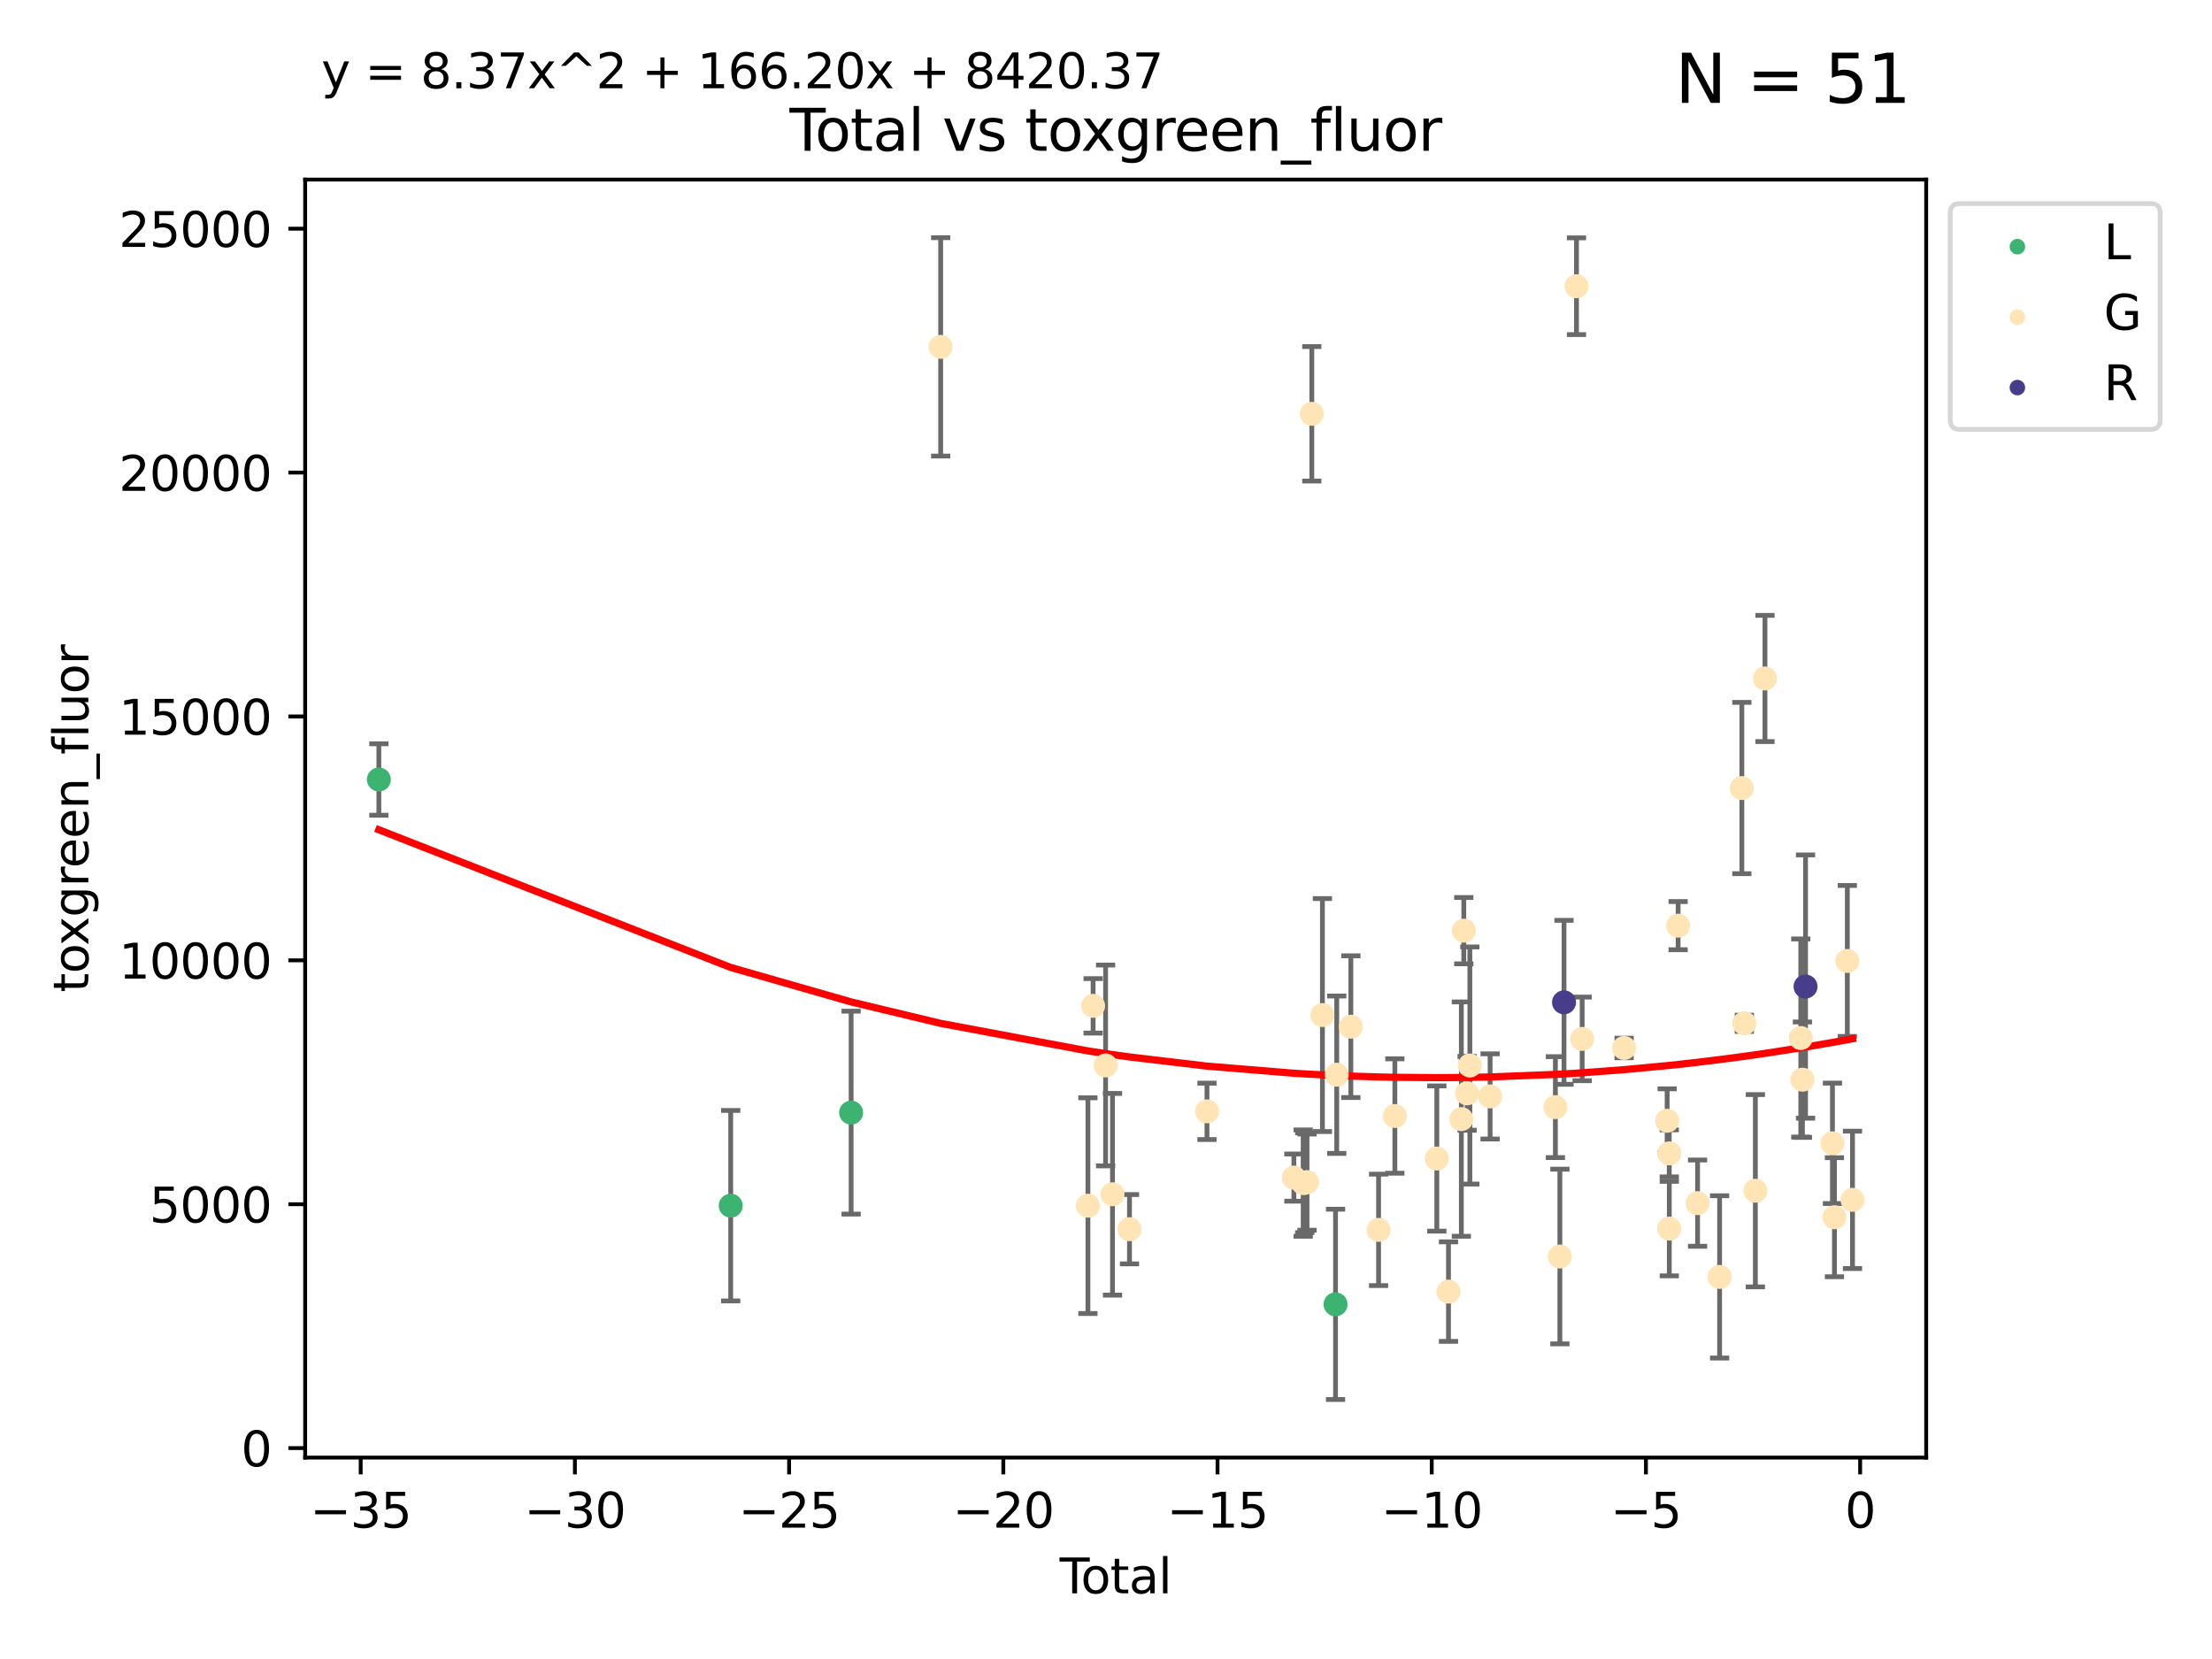 <?xml version="1.0" encoding="utf-8" standalone="no"?>
<!DOCTYPE svg PUBLIC "-//W3C//DTD SVG 1.1//EN"
  "http://www.w3.org/Graphics/SVG/1.1/DTD/svg11.dtd">
<svg xmlns:xlink="http://www.w3.org/1999/xlink" width="460.8pt" height="345.6pt" viewBox="0 0 460.8 345.6" xmlns="http://www.w3.org/2000/svg" version="1.1">
 <defs>
  <style type="text/css">*{stroke-linejoin: round; stroke-linecap: butt}</style>
 </defs>
 <g id="figure_1">
  <g id="patch_1">
   <path d="M 0 345.6 
L 460.8 345.6 
L 460.8 0 
L 0 0 
z
" style="fill: #ffffff"/>
  </g>
  <g id="axes_1">
   <g id="patch_2">
    <path d="M 63.571 303.64 
L 401.26 303.64 
L 401.26 37.411 
L 63.571 37.411 
z
" style="fill: #ffffff"/>
   </g>
   <g id="PathCollection_1">
    <defs>
     <path id="mb94b8a3269" d="M 0 1.118 
C 0.297 1.118 0.581 1 0.791 0.791 
C 1 0.581 1.118 0.297 1.118 0 
C 1.118 -0.297 1 -0.581 0.791 -0.791 
C 0.581 -1 0.297 -1.118 0 -1.118 
C -0.297 -1.118 -0.581 -1 -0.791 -0.791 
C -1 -0.581 -1.118 -0.297 -1.118 0 
C -1.118 0.297 -1 0.581 -0.791 0.791 
C -0.581 1 -0.297 1.118 0 1.118 
z
" style="stroke: #3cb371"/>
    </defs>
    <g clip-path="url(#p9ea7ca76fa)">
     <use xlink:href="#mb94b8a3269" x="78.921" y="162.386" style="fill: #3cb371; stroke: #3cb371"/>
     <use xlink:href="#mb94b8a3269" x="152.221" y="251.163" style="fill: #3cb371; stroke: #3cb371"/>
     <use xlink:href="#mb94b8a3269" x="177.304" y="231.782" style="fill: #3cb371; stroke: #3cb371"/>
     <use xlink:href="#mb94b8a3269" x="278.216" y="271.717" style="fill: #3cb371; stroke: #3cb371"/>
    </g>
   </g>
   <g id="PathCollection_2">
    <defs>
     <path id="m607c59a99b" d="M 0 1.118 
C 0.297 1.118 0.581 1 0.791 0.791 
C 1 0.581 1.118 0.297 1.118 0 
C 1.118 -0.297 1 -0.581 0.791 -0.791 
C 0.581 -1 0.297 -1.118 0 -1.118 
C -0.297 -1.118 -0.581 -1 -0.791 -0.791 
C -1 -0.581 -1.118 -0.297 -1.118 0 
C -1.118 0.297 -1 0.581 -0.791 0.791 
C -0.581 1 -0.297 1.118 0 1.118 
z
" style="stroke: #ffe4b5"/>
    </defs>
    <g clip-path="url(#p9ea7ca76fa)">
     <use xlink:href="#m607c59a99b" x="195.959" y="72.258" style="fill: #ffe4b5; stroke: #ffe4b5"/>
     <use xlink:href="#m607c59a99b" x="226.634" y="251.16" style="fill: #ffe4b5; stroke: #ffe4b5"/>
     <use xlink:href="#m607c59a99b" x="227.716" y="209.538" style="fill: #ffe4b5; stroke: #ffe4b5"/>
     <use xlink:href="#m607c59a99b" x="230.316" y="221.957" style="fill: #ffe4b5; stroke: #ffe4b5"/>
     <use xlink:href="#m607c59a99b" x="231.755" y="248.789" style="fill: #ffe4b5; stroke: #ffe4b5"/>
     <use xlink:href="#m607c59a99b" x="235.295" y="256.067" style="fill: #ffe4b5; stroke: #ffe4b5"/>
     <use xlink:href="#m607c59a99b" x="251.433" y="231.514" style="fill: #ffe4b5; stroke: #ffe4b5"/>
     <use xlink:href="#m607c59a99b" x="269.541" y="245.309" style="fill: #ffe4b5; stroke: #ffe4b5"/>
     <use xlink:href="#m607c59a99b" x="271.475" y="246.461" style="fill: #ffe4b5; stroke: #ffe4b5"/>
     <use xlink:href="#m607c59a99b" x="271.803" y="246.385" style="fill: #ffe4b5; stroke: #ffe4b5"/>
     <use xlink:href="#m607c59a99b" x="272.281" y="246.254" style="fill: #ffe4b5; stroke: #ffe4b5"/>
     <use xlink:href="#m607c59a99b" x="273.273" y="86.207" style="fill: #ffe4b5; stroke: #ffe4b5"/>
     <use xlink:href="#m607c59a99b" x="275.482" y="211.455" style="fill: #ffe4b5; stroke: #ffe4b5"/>
     <use xlink:href="#m607c59a99b" x="278.466" y="223.885" style="fill: #ffe4b5; stroke: #ffe4b5"/>
     <use xlink:href="#m607c59a99b" x="281.41" y="213.875" style="fill: #ffe4b5; stroke: #ffe4b5"/>
     <use xlink:href="#m607c59a99b" x="287.182" y="256.206" style="fill: #ffe4b5; stroke: #ffe4b5"/>
     <use xlink:href="#m607c59a99b" x="290.576" y="232.486" style="fill: #ffe4b5; stroke: #ffe4b5"/>
     <use xlink:href="#m607c59a99b" x="299.317" y="241.345" style="fill: #ffe4b5; stroke: #ffe4b5"/>
     <use xlink:href="#m607c59a99b" x="301.748" y="269.069" style="fill: #ffe4b5; stroke: #ffe4b5"/>
     <use xlink:href="#m607c59a99b" x="304.426" y="233.129" style="fill: #ffe4b5; stroke: #ffe4b5"/>
     <use xlink:href="#m607c59a99b" x="304.935" y="193.875" style="fill: #ffe4b5; stroke: #ffe4b5"/>
     <use xlink:href="#m607c59a99b" x="305.623" y="227.764" style="fill: #ffe4b5; stroke: #ffe4b5"/>
     <use xlink:href="#m607c59a99b" x="306.199" y="221.962" style="fill: #ffe4b5; stroke: #ffe4b5"/>
     <use xlink:href="#m607c59a99b" x="310.416" y="228.401" style="fill: #ffe4b5; stroke: #ffe4b5"/>
     <use xlink:href="#m607c59a99b" x="324.017" y="230.632" style="fill: #ffe4b5; stroke: #ffe4b5"/>
     <use xlink:href="#m607c59a99b" x="324.951" y="261.757" style="fill: #ffe4b5; stroke: #ffe4b5"/>
     <use xlink:href="#m607c59a99b" x="328.411" y="59.625" style="fill: #ffe4b5; stroke: #ffe4b5"/>
     <use xlink:href="#m607c59a99b" x="329.592" y="216.424" style="fill: #ffe4b5; stroke: #ffe4b5"/>
     <use xlink:href="#m607c59a99b" x="338.328" y="218.314" style="fill: #ffe4b5; stroke: #ffe4b5"/>
     <use xlink:href="#m607c59a99b" x="347.297" y="233.472" style="fill: #ffe4b5; stroke: #ffe4b5"/>
     <use xlink:href="#m607c59a99b" x="347.735" y="240.27" style="fill: #ffe4b5; stroke: #ffe4b5"/>
     <use xlink:href="#m607c59a99b" x="347.744" y="255.939" style="fill: #ffe4b5; stroke: #ffe4b5"/>
     <use xlink:href="#m607c59a99b" x="349.585" y="192.83" style="fill: #ffe4b5; stroke: #ffe4b5"/>
     <use xlink:href="#m607c59a99b" x="353.636" y="250.635" style="fill: #ffe4b5; stroke: #ffe4b5"/>
     <use xlink:href="#m607c59a99b" x="358.225" y="266.003" style="fill: #ffe4b5; stroke: #ffe4b5"/>
     <use xlink:href="#m607c59a99b" x="362.859" y="164.162" style="fill: #ffe4b5; stroke: #ffe4b5"/>
     <use xlink:href="#m607c59a99b" x="363.379" y="213.169" style="fill: #ffe4b5; stroke: #ffe4b5"/>
     <use xlink:href="#m607c59a99b" x="365.674" y="248.052" style="fill: #ffe4b5; stroke: #ffe4b5"/>
     <use xlink:href="#m607c59a99b" x="367.676" y="141.34" style="fill: #ffe4b5; stroke: #ffe4b5"/>
     <use xlink:href="#m607c59a99b" x="375.136" y="216.242" style="fill: #ffe4b5; stroke: #ffe4b5"/>
     <use xlink:href="#m607c59a99b" x="375.48" y="224.918" style="fill: #ffe4b5; stroke: #ffe4b5"/>
     <use xlink:href="#m607c59a99b" x="381.734" y="238.177" style="fill: #ffe4b5; stroke: #ffe4b5"/>
     <use xlink:href="#m607c59a99b" x="382.149" y="253.571" style="fill: #ffe4b5; stroke: #ffe4b5"/>
     <use xlink:href="#m607c59a99b" x="384.832" y="200.183" style="fill: #ffe4b5; stroke: #ffe4b5"/>
     <use xlink:href="#m607c59a99b" x="385.911" y="249.947" style="fill: #ffe4b5; stroke: #ffe4b5"/>
    </g>
   </g>
   <g id="PathCollection_3">
    <defs>
     <path id="m59069b2556" d="M 0 1.118 
C 0.297 1.118 0.581 1 0.791 0.791 
C 1 0.581 1.118 0.297 1.118 0 
C 1.118 -0.297 1 -0.581 0.791 -0.791 
C 0.581 -1 0.297 -1.118 0 -1.118 
C -0.297 -1.118 -0.581 -1 -0.791 -0.791 
C -1 -0.581 -1.118 -0.297 -1.118 0 
C -1.118 0.297 -1 0.581 -0.791 0.791 
C -0.581 1 -0.297 1.118 0 1.118 
z
" style="stroke: #483d8b"/>
    </defs>
    <g clip-path="url(#p9ea7ca76fa)">
     <use xlink:href="#m59069b2556" x="325.813" y="208.805" style="fill: #483d8b; stroke: #483d8b"/>
     <use xlink:href="#m59069b2556" x="376.126" y="205.516" style="fill: #483d8b; stroke: #483d8b"/>
    </g>
   </g>
   <g id="matplotlib.axis_1">
    <g id="xtick_1">
     <g id="line2d_1">
      <defs>
       <path id="m0b6e3b48c1" d="M 0 0 
L 0 3.5 
" style="stroke: #000000; stroke-width: 0.8"/>
      </defs>
      <g>
       <use xlink:href="#m0b6e3b48c1" x="75.138" y="303.64" style="stroke: #000000; stroke-width: 0.8"/>
      </g>
     </g>
     <g id="text_1">
      <!-- −35 -->
      <g transform="translate(64.586 318.238)scale(0.1 -0.1)">
       <defs>
        <path id="DejaVuSans-2212" d="M 678 2272 
L 4684 2272 
L 4684 1741 
L 678 1741 
L 678 2272 
z
" transform="scale(0.016)"/>
        <path id="DejaVuSans-33" d="M 2597 2516 
Q 3050 2419 3304 2112 
Q 3559 1806 3559 1356 
Q 3559 666 3084 287 
Q 2609 -91 1734 -91 
Q 1441 -91 1130 -33 
Q 819 25 488 141 
L 488 750 
Q 750 597 1062 519 
Q 1375 441 1716 441 
Q 2309 441 2620 675 
Q 2931 909 2931 1356 
Q 2931 1769 2642 2001 
Q 2353 2234 1838 2234 
L 1294 2234 
L 1294 2753 
L 1863 2753 
Q 2328 2753 2575 2939 
Q 2822 3125 2822 3475 
Q 2822 3834 2567 4026 
Q 2313 4219 1838 4219 
Q 1578 4219 1281 4162 
Q 984 4106 628 3988 
L 628 4550 
Q 988 4650 1302 4700 
Q 1616 4750 1894 4750 
Q 2613 4750 3031 4423 
Q 3450 4097 3450 3541 
Q 3450 3153 3228 2886 
Q 3006 2619 2597 2516 
z
" transform="scale(0.016)"/>
        <path id="DejaVuSans-35" d="M 691 4666 
L 3169 4666 
L 3169 4134 
L 1269 4134 
L 1269 2991 
Q 1406 3038 1543 3061 
Q 1681 3084 1819 3084 
Q 2600 3084 3056 2656 
Q 3513 2228 3513 1497 
Q 3513 744 3044 326 
Q 2575 -91 1722 -91 
Q 1428 -91 1123 -41 
Q 819 9 494 109 
L 494 744 
Q 775 591 1075 516 
Q 1375 441 1709 441 
Q 2250 441 2565 725 
Q 2881 1009 2881 1497 
Q 2881 1984 2565 2268 
Q 2250 2553 1709 2553 
Q 1456 2553 1204 2497 
Q 953 2441 691 2322 
L 691 4666 
z
" transform="scale(0.016)"/>
       </defs>
       <use xlink:href="#DejaVuSans-2212"/>
       <use xlink:href="#DejaVuSans-33" x="83.789"/>
       <use xlink:href="#DejaVuSans-35" x="147.412"/>
      </g>
     </g>
    </g>
    <g id="xtick_2">
     <g id="line2d_2">
      <g>
       <use xlink:href="#m0b6e3b48c1" x="119.762" y="303.64" style="stroke: #000000; stroke-width: 0.8"/>
      </g>
     </g>
     <g id="text_2">
      <!-- −30 -->
      <g transform="translate(109.209 318.238)scale(0.1 -0.1)">
       <defs>
        <path id="DejaVuSans-30" d="M 2034 4250 
Q 1547 4250 1301 3770 
Q 1056 3291 1056 2328 
Q 1056 1369 1301 889 
Q 1547 409 2034 409 
Q 2525 409 2770 889 
Q 3016 1369 3016 2328 
Q 3016 3291 2770 3770 
Q 2525 4250 2034 4250 
z
M 2034 4750 
Q 2819 4750 3233 4129 
Q 3647 3509 3647 2328 
Q 3647 1150 3233 529 
Q 2819 -91 2034 -91 
Q 1250 -91 836 529 
Q 422 1150 422 2328 
Q 422 3509 836 4129 
Q 1250 4750 2034 4750 
z
" transform="scale(0.016)"/>
       </defs>
       <use xlink:href="#DejaVuSans-2212"/>
       <use xlink:href="#DejaVuSans-33" x="83.789"/>
       <use xlink:href="#DejaVuSans-30" x="147.412"/>
      </g>
     </g>
    </g>
    <g id="xtick_3">
     <g id="line2d_3">
      <g>
       <use xlink:href="#m0b6e3b48c1" x="164.385" y="303.64" style="stroke: #000000; stroke-width: 0.8"/>
      </g>
     </g>
     <g id="text_3">
      <!-- −25 -->
      <g transform="translate(153.833 318.238)scale(0.1 -0.1)">
       <defs>
        <path id="DejaVuSans-32" d="M 1228 531 
L 3431 531 
L 3431 0 
L 469 0 
L 469 531 
Q 828 903 1448 1529 
Q 2069 2156 2228 2338 
Q 2531 2678 2651 2914 
Q 2772 3150 2772 3378 
Q 2772 3750 2511 3984 
Q 2250 4219 1831 4219 
Q 1534 4219 1204 4116 
Q 875 4013 500 3803 
L 500 4441 
Q 881 4594 1212 4672 
Q 1544 4750 1819 4750 
Q 2544 4750 2975 4387 
Q 3406 4025 3406 3419 
Q 3406 3131 3298 2873 
Q 3191 2616 2906 2266 
Q 2828 2175 2409 1742 
Q 1991 1309 1228 531 
z
" transform="scale(0.016)"/>
       </defs>
       <use xlink:href="#DejaVuSans-2212"/>
       <use xlink:href="#DejaVuSans-32" x="83.789"/>
       <use xlink:href="#DejaVuSans-35" x="147.412"/>
      </g>
     </g>
    </g>
    <g id="xtick_4">
     <g id="line2d_4">
      <g>
       <use xlink:href="#m0b6e3b48c1" x="209.008" y="303.64" style="stroke: #000000; stroke-width: 0.8"/>
      </g>
     </g>
     <g id="text_4">
      <!-- −20 -->
      <g transform="translate(198.456 318.238)scale(0.1 -0.1)">
       <use xlink:href="#DejaVuSans-2212"/>
       <use xlink:href="#DejaVuSans-32" x="83.789"/>
       <use xlink:href="#DejaVuSans-30" x="147.412"/>
      </g>
     </g>
    </g>
    <g id="xtick_5">
     <g id="line2d_5">
      <g>
       <use xlink:href="#m0b6e3b48c1" x="253.632" y="303.64" style="stroke: #000000; stroke-width: 0.8"/>
      </g>
     </g>
     <g id="text_5">
      <!-- −15 -->
      <g transform="translate(243.079 318.238)scale(0.1 -0.1)">
       <defs>
        <path id="DejaVuSans-31" d="M 794 531 
L 1825 531 
L 1825 4091 
L 703 3866 
L 703 4441 
L 1819 4666 
L 2450 4666 
L 2450 531 
L 3481 531 
L 3481 0 
L 794 0 
L 794 531 
z
" transform="scale(0.016)"/>
       </defs>
       <use xlink:href="#DejaVuSans-2212"/>
       <use xlink:href="#DejaVuSans-31" x="83.789"/>
       <use xlink:href="#DejaVuSans-35" x="147.412"/>
      </g>
     </g>
    </g>
    <g id="xtick_6">
     <g id="line2d_6">
      <g>
       <use xlink:href="#m0b6e3b48c1" x="298.255" y="303.64" style="stroke: #000000; stroke-width: 0.8"/>
      </g>
     </g>
     <g id="text_6">
      <!-- −10 -->
      <g transform="translate(287.703 318.238)scale(0.1 -0.1)">
       <use xlink:href="#DejaVuSans-2212"/>
       <use xlink:href="#DejaVuSans-31" x="83.789"/>
       <use xlink:href="#DejaVuSans-30" x="147.412"/>
      </g>
     </g>
    </g>
    <g id="xtick_7">
     <g id="line2d_7">
      <g>
       <use xlink:href="#m0b6e3b48c1" x="342.878" y="303.64" style="stroke: #000000; stroke-width: 0.8"/>
      </g>
     </g>
     <g id="text_7">
      <!-- −5 -->
      <g transform="translate(335.507 318.238)scale(0.1 -0.1)">
       <use xlink:href="#DejaVuSans-2212"/>
       <use xlink:href="#DejaVuSans-35" x="83.789"/>
      </g>
     </g>
    </g>
    <g id="xtick_8">
     <g id="line2d_8">
      <g>
       <use xlink:href="#m0b6e3b48c1" x="387.502" y="303.64" style="stroke: #000000; stroke-width: 0.8"/>
      </g>
     </g>
     <g id="text_8">
      <!-- 0 -->
      <g transform="translate(384.32 318.238)scale(0.1 -0.1)">
       <use xlink:href="#DejaVuSans-30"/>
      </g>
     </g>
    </g>
    <g id="text_9">
     <!-- Total -->
     <g transform="translate(220.739 331.917)scale(0.1 -0.1)">
      <defs>
       <path id="DejaVuSans-54" d="M -19 4666 
L 3928 4666 
L 3928 4134 
L 2272 4134 
L 2272 0 
L 1638 0 
L 1638 4134 
L -19 4134 
L -19 4666 
z
" transform="scale(0.016)"/>
       <path id="DejaVuSans-6f" d="M 1959 3097 
Q 1497 3097 1228 2736 
Q 959 2375 959 1747 
Q 959 1119 1226 758 
Q 1494 397 1959 397 
Q 2419 397 2687 759 
Q 2956 1122 2956 1747 
Q 2956 2369 2687 2733 
Q 2419 3097 1959 3097 
z
M 1959 3584 
Q 2709 3584 3137 3096 
Q 3566 2609 3566 1747 
Q 3566 888 3137 398 
Q 2709 -91 1959 -91 
Q 1206 -91 779 398 
Q 353 888 353 1747 
Q 353 2609 779 3096 
Q 1206 3584 1959 3584 
z
" transform="scale(0.016)"/>
       <path id="DejaVuSans-74" d="M 1172 4494 
L 1172 3500 
L 2356 3500 
L 2356 3053 
L 1172 3053 
L 1172 1153 
Q 1172 725 1289 603 
Q 1406 481 1766 481 
L 2356 481 
L 2356 0 
L 1766 0 
Q 1100 0 847 248 
Q 594 497 594 1153 
L 594 3053 
L 172 3053 
L 172 3500 
L 594 3500 
L 594 4494 
L 1172 4494 
z
" transform="scale(0.016)"/>
       <path id="DejaVuSans-61" d="M 2194 1759 
Q 1497 1759 1228 1600 
Q 959 1441 959 1056 
Q 959 750 1161 570 
Q 1363 391 1709 391 
Q 2188 391 2477 730 
Q 2766 1069 2766 1631 
L 2766 1759 
L 2194 1759 
z
M 3341 1997 
L 3341 0 
L 2766 0 
L 2766 531 
Q 2569 213 2275 61 
Q 1981 -91 1556 -91 
Q 1019 -91 701 211 
Q 384 513 384 1019 
Q 384 1609 779 1909 
Q 1175 2209 1959 2209 
L 2766 2209 
L 2766 2266 
Q 2766 2663 2505 2880 
Q 2244 3097 1772 3097 
Q 1472 3097 1187 3025 
Q 903 2953 641 2809 
L 641 3341 
Q 956 3463 1253 3523 
Q 1550 3584 1831 3584 
Q 2591 3584 2966 3190 
Q 3341 2797 3341 1997 
z
" transform="scale(0.016)"/>
       <path id="DejaVuSans-6c" d="M 603 4863 
L 1178 4863 
L 1178 0 
L 603 0 
L 603 4863 
z
" transform="scale(0.016)"/>
      </defs>
      <use xlink:href="#DejaVuSans-54"/>
      <use xlink:href="#DejaVuSans-6f" x="44.084"/>
      <use xlink:href="#DejaVuSans-74" x="105.266"/>
      <use xlink:href="#DejaVuSans-61" x="144.475"/>
      <use xlink:href="#DejaVuSans-6c" x="205.754"/>
     </g>
    </g>
   </g>
   <g id="matplotlib.axis_2">
    <g id="ytick_1">
     <g id="line2d_9">
      <defs>
       <path id="m282b43e16f" d="M 0 0 
L -3.5 0 
" style="stroke: #000000; stroke-width: 0.8"/>
      </defs>
      <g>
       <use xlink:href="#m282b43e16f" x="63.571" y="301.667" style="stroke: #000000; stroke-width: 0.8"/>
      </g>
     </g>
     <g id="text_10">
      <!-- 0 -->
      <g transform="translate(50.209 305.466)scale(0.1 -0.1)">
       <use xlink:href="#DejaVuSans-30"/>
      </g>
     </g>
    </g>
    <g id="ytick_2">
     <g id="line2d_10">
      <g>
       <use xlink:href="#m282b43e16f" x="63.571" y="250.861" style="stroke: #000000; stroke-width: 0.8"/>
      </g>
     </g>
     <g id="text_11">
      <!-- 5000 -->
      <g transform="translate(31.121 254.661)scale(0.1 -0.1)">
       <use xlink:href="#DejaVuSans-35"/>
       <use xlink:href="#DejaVuSans-30" x="63.623"/>
       <use xlink:href="#DejaVuSans-30" x="127.246"/>
       <use xlink:href="#DejaVuSans-30" x="190.869"/>
      </g>
     </g>
    </g>
    <g id="ytick_3">
     <g id="line2d_11">
      <g>
       <use xlink:href="#m282b43e16f" x="63.571" y="200.056" style="stroke: #000000; stroke-width: 0.8"/>
      </g>
     </g>
     <g id="text_12">
      <!-- 10000 -->
      <g transform="translate(24.759 203.855)scale(0.1 -0.1)">
       <use xlink:href="#DejaVuSans-31"/>
       <use xlink:href="#DejaVuSans-30" x="63.623"/>
       <use xlink:href="#DejaVuSans-30" x="127.246"/>
       <use xlink:href="#DejaVuSans-30" x="190.869"/>
       <use xlink:href="#DejaVuSans-30" x="254.492"/>
      </g>
     </g>
    </g>
    <g id="ytick_4">
     <g id="line2d_12">
      <g>
       <use xlink:href="#m282b43e16f" x="63.571" y="149.251" style="stroke: #000000; stroke-width: 0.8"/>
      </g>
     </g>
     <g id="text_13">
      <!-- 15000 -->
      <g transform="translate(24.759 153.05)scale(0.1 -0.1)">
       <use xlink:href="#DejaVuSans-31"/>
       <use xlink:href="#DejaVuSans-35" x="63.623"/>
       <use xlink:href="#DejaVuSans-30" x="127.246"/>
       <use xlink:href="#DejaVuSans-30" x="190.869"/>
       <use xlink:href="#DejaVuSans-30" x="254.492"/>
      </g>
     </g>
    </g>
    <g id="ytick_5">
     <g id="line2d_13">
      <g>
       <use xlink:href="#m282b43e16f" x="63.571" y="98.445" style="stroke: #000000; stroke-width: 0.8"/>
      </g>
     </g>
     <g id="text_14">
      <!-- 20000 -->
      <g transform="translate(24.759 102.245)scale(0.1 -0.1)">
       <use xlink:href="#DejaVuSans-32"/>
       <use xlink:href="#DejaVuSans-30" x="63.623"/>
       <use xlink:href="#DejaVuSans-30" x="127.246"/>
       <use xlink:href="#DejaVuSans-30" x="190.869"/>
       <use xlink:href="#DejaVuSans-30" x="254.492"/>
      </g>
     </g>
    </g>
    <g id="ytick_6">
     <g id="line2d_14">
      <g>
       <use xlink:href="#m282b43e16f" x="63.571" y="47.64" style="stroke: #000000; stroke-width: 0.8"/>
      </g>
     </g>
     <g id="text_15">
      <!-- 25000 -->
      <g transform="translate(24.759 51.439)scale(0.1 -0.1)">
       <use xlink:href="#DejaVuSans-32"/>
       <use xlink:href="#DejaVuSans-35" x="63.623"/>
       <use xlink:href="#DejaVuSans-30" x="127.246"/>
       <use xlink:href="#DejaVuSans-30" x="190.869"/>
       <use xlink:href="#DejaVuSans-30" x="254.492"/>
      </g>
     </g>
    </g>
    <g id="text_16">
     <!-- toxgreen_fluor -->
     <g transform="translate(18.401 206.72)rotate(-90)scale(0.1 -0.1)">
      <defs>
       <path id="DejaVuSans-78" d="M 3513 3500 
L 2247 1797 
L 3578 0 
L 2900 0 
L 1881 1375 
L 863 0 
L 184 0 
L 1544 1831 
L 300 3500 
L 978 3500 
L 1906 2253 
L 2834 3500 
L 3513 3500 
z
" transform="scale(0.016)"/>
       <path id="DejaVuSans-67" d="M 2906 1791 
Q 2906 2416 2648 2759 
Q 2391 3103 1925 3103 
Q 1463 3103 1205 2759 
Q 947 2416 947 1791 
Q 947 1169 1205 825 
Q 1463 481 1925 481 
Q 2391 481 2648 825 
Q 2906 1169 2906 1791 
z
M 3481 434 
Q 3481 -459 3084 -895 
Q 2688 -1331 1869 -1331 
Q 1566 -1331 1297 -1286 
Q 1028 -1241 775 -1147 
L 775 -588 
Q 1028 -725 1275 -790 
Q 1522 -856 1778 -856 
Q 2344 -856 2625 -561 
Q 2906 -266 2906 331 
L 2906 616 
Q 2728 306 2450 153 
Q 2172 0 1784 0 
Q 1141 0 747 490 
Q 353 981 353 1791 
Q 353 2603 747 3093 
Q 1141 3584 1784 3584 
Q 2172 3584 2450 3431 
Q 2728 3278 2906 2969 
L 2906 3500 
L 3481 3500 
L 3481 434 
z
" transform="scale(0.016)"/>
       <path id="DejaVuSans-72" d="M 2631 2963 
Q 2534 3019 2420 3045 
Q 2306 3072 2169 3072 
Q 1681 3072 1420 2755 
Q 1159 2438 1159 1844 
L 1159 0 
L 581 0 
L 581 3500 
L 1159 3500 
L 1159 2956 
Q 1341 3275 1631 3429 
Q 1922 3584 2338 3584 
Q 2397 3584 2469 3576 
Q 2541 3569 2628 3553 
L 2631 2963 
z
" transform="scale(0.016)"/>
       <path id="DejaVuSans-65" d="M 3597 1894 
L 3597 1613 
L 953 1613 
Q 991 1019 1311 708 
Q 1631 397 2203 397 
Q 2534 397 2845 478 
Q 3156 559 3463 722 
L 3463 178 
Q 3153 47 2828 -22 
Q 2503 -91 2169 -91 
Q 1331 -91 842 396 
Q 353 884 353 1716 
Q 353 2575 817 3079 
Q 1281 3584 2069 3584 
Q 2775 3584 3186 3129 
Q 3597 2675 3597 1894 
z
M 3022 2063 
Q 3016 2534 2758 2815 
Q 2500 3097 2075 3097 
Q 1594 3097 1305 2825 
Q 1016 2553 972 2059 
L 3022 2063 
z
" transform="scale(0.016)"/>
       <path id="DejaVuSans-6e" d="M 3513 2113 
L 3513 0 
L 2938 0 
L 2938 2094 
Q 2938 2591 2744 2837 
Q 2550 3084 2163 3084 
Q 1697 3084 1428 2787 
Q 1159 2491 1159 1978 
L 1159 0 
L 581 0 
L 581 3500 
L 1159 3500 
L 1159 2956 
Q 1366 3272 1645 3428 
Q 1925 3584 2291 3584 
Q 2894 3584 3203 3211 
Q 3513 2838 3513 2113 
z
" transform="scale(0.016)"/>
       <path id="DejaVuSans-5f" d="M 3263 -1063 
L 3263 -1509 
L -63 -1509 
L -63 -1063 
L 3263 -1063 
z
" transform="scale(0.016)"/>
       <path id="DejaVuSans-66" d="M 2375 4863 
L 2375 4384 
L 1825 4384 
Q 1516 4384 1395 4259 
Q 1275 4134 1275 3809 
L 1275 3500 
L 2222 3500 
L 2222 3053 
L 1275 3053 
L 1275 0 
L 697 0 
L 697 3053 
L 147 3053 
L 147 3500 
L 697 3500 
L 697 3744 
Q 697 4328 969 4595 
Q 1241 4863 1831 4863 
L 2375 4863 
z
" transform="scale(0.016)"/>
       <path id="DejaVuSans-75" d="M 544 1381 
L 544 3500 
L 1119 3500 
L 1119 1403 
Q 1119 906 1312 657 
Q 1506 409 1894 409 
Q 2359 409 2629 706 
Q 2900 1003 2900 1516 
L 2900 3500 
L 3475 3500 
L 3475 0 
L 2900 0 
L 2900 538 
Q 2691 219 2414 64 
Q 2138 -91 1772 -91 
Q 1169 -91 856 284 
Q 544 659 544 1381 
z
M 1991 3584 
L 1991 3584 
z
" transform="scale(0.016)"/>
      </defs>
      <use xlink:href="#DejaVuSans-74"/>
      <use xlink:href="#DejaVuSans-6f" x="39.209"/>
      <use xlink:href="#DejaVuSans-78" x="97.266"/>
      <use xlink:href="#DejaVuSans-67" x="156.445"/>
      <use xlink:href="#DejaVuSans-72" x="219.922"/>
      <use xlink:href="#DejaVuSans-65" x="258.785"/>
      <use xlink:href="#DejaVuSans-65" x="320.309"/>
      <use xlink:href="#DejaVuSans-6e" x="381.832"/>
      <use xlink:href="#DejaVuSans-5f" x="445.211"/>
      <use xlink:href="#DejaVuSans-66" x="495.211"/>
      <use xlink:href="#DejaVuSans-6c" x="530.416"/>
      <use xlink:href="#DejaVuSans-75" x="558.199"/>
      <use xlink:href="#DejaVuSans-6f" x="621.578"/>
      <use xlink:href="#DejaVuSans-72" x="682.76"/>
     </g>
    </g>
   </g>
   <g id="LineCollection_1">
    <path d="M 78.921 169.825 
L 78.921 154.947 
" clip-path="url(#p9ea7ca76fa)" style="fill: none; stroke: #696969"/>
    <path d="M 152.221 271.002 
L 152.221 231.324 
" clip-path="url(#p9ea7ca76fa)" style="fill: none; stroke: #696969"/>
    <path d="M 177.304 252.917 
L 177.304 210.646 
" clip-path="url(#p9ea7ca76fa)" style="fill: none; stroke: #696969"/>
    <path d="M 278.216 291.539 
L 278.216 251.895 
" clip-path="url(#p9ea7ca76fa)" style="fill: none; stroke: #696969"/>
   </g>
   <g id="line2d_15">
    <defs>
     <path id="m0f489c3609" d="M 2 0 
L -2 -0 
" style="stroke: #696969"/>
    </defs>
    <g clip-path="url(#p9ea7ca76fa)">
     <use xlink:href="#m0f489c3609" x="78.921" y="169.825" style="fill: #696969; stroke: #696969"/>
     <use xlink:href="#m0f489c3609" x="152.221" y="271.002" style="fill: #696969; stroke: #696969"/>
     <use xlink:href="#m0f489c3609" x="177.304" y="252.917" style="fill: #696969; stroke: #696969"/>
     <use xlink:href="#m0f489c3609" x="278.216" y="291.539" style="fill: #696969; stroke: #696969"/>
    </g>
   </g>
   <g id="line2d_16">
    <g clip-path="url(#p9ea7ca76fa)">
     <use xlink:href="#m0f489c3609" x="78.921" y="154.947" style="fill: #696969; stroke: #696969"/>
     <use xlink:href="#m0f489c3609" x="152.221" y="231.324" style="fill: #696969; stroke: #696969"/>
     <use xlink:href="#m0f489c3609" x="177.304" y="210.646" style="fill: #696969; stroke: #696969"/>
     <use xlink:href="#m0f489c3609" x="278.216" y="251.895" style="fill: #696969; stroke: #696969"/>
    </g>
   </g>
   <g id="LineCollection_2">
    <path d="M 195.959 95.003 
L 195.959 49.513 
" clip-path="url(#p9ea7ca76fa)" style="fill: none; stroke: #696969"/>
    <path d="M 226.634 273.629 
L 226.634 228.69 
" clip-path="url(#p9ea7ca76fa)" style="fill: none; stroke: #696969"/>
    <path d="M 227.716 215.213 
L 227.716 203.862 
" clip-path="url(#p9ea7ca76fa)" style="fill: none; stroke: #696969"/>
    <path d="M 230.316 242.876 
L 230.316 201.038 
" clip-path="url(#p9ea7ca76fa)" style="fill: none; stroke: #696969"/>
    <path d="M 231.755 269.796 
L 231.755 227.781 
" clip-path="url(#p9ea7ca76fa)" style="fill: none; stroke: #696969"/>
    <path d="M 235.295 263.286 
L 235.295 248.847 
" clip-path="url(#p9ea7ca76fa)" style="fill: none; stroke: #696969"/>
    <path d="M 251.433 237.382 
L 251.433 225.646 
" clip-path="url(#p9ea7ca76fa)" style="fill: none; stroke: #696969"/>
    <path d="M 269.541 250.223 
L 269.541 240.395 
" clip-path="url(#p9ea7ca76fa)" style="fill: none; stroke: #696969"/>
    <path d="M 271.475 257.538 
L 271.475 235.384 
" clip-path="url(#p9ea7ca76fa)" style="fill: none; stroke: #696969"/>
    <path d="M 271.803 256.773 
L 271.803 235.997 
" clip-path="url(#p9ea7ca76fa)" style="fill: none; stroke: #696969"/>
    <path d="M 272.281 256.27 
L 272.281 236.237 
" clip-path="url(#p9ea7ca76fa)" style="fill: none; stroke: #696969"/>
    <path d="M 273.273 100.212 
L 273.273 72.201 
" clip-path="url(#p9ea7ca76fa)" style="fill: none; stroke: #696969"/>
    <path d="M 275.482 235.721 
L 275.482 187.19 
" clip-path="url(#p9ea7ca76fa)" style="fill: none; stroke: #696969"/>
    <path d="M 278.466 240.279 
L 278.466 207.491 
" clip-path="url(#p9ea7ca76fa)" style="fill: none; stroke: #696969"/>
    <path d="M 281.41 228.635 
L 281.41 199.114 
" clip-path="url(#p9ea7ca76fa)" style="fill: none; stroke: #696969"/>
    <path d="M 287.182 267.812 
L 287.182 244.599 
" clip-path="url(#p9ea7ca76fa)" style="fill: none; stroke: #696969"/>
    <path d="M 290.576 244.404 
L 290.576 220.569 
" clip-path="url(#p9ea7ca76fa)" style="fill: none; stroke: #696969"/>
    <path d="M 299.317 256.473 
L 299.317 226.216 
" clip-path="url(#p9ea7ca76fa)" style="fill: none; stroke: #696969"/>
    <path d="M 301.748 279.439 
L 301.748 258.699 
" clip-path="url(#p9ea7ca76fa)" style="fill: none; stroke: #696969"/>
    <path d="M 304.426 257.537 
L 304.426 208.72 
" clip-path="url(#p9ea7ca76fa)" style="fill: none; stroke: #696969"/>
    <path d="M 304.935 200.781 
L 304.935 186.969 
" clip-path="url(#p9ea7ca76fa)" style="fill: none; stroke: #696969"/>
    <path d="M 305.623 235.449 
L 305.623 220.079 
" clip-path="url(#p9ea7ca76fa)" style="fill: none; stroke: #696969"/>
    <path d="M 306.199 246.659 
L 306.199 197.265 
" clip-path="url(#p9ea7ca76fa)" style="fill: none; stroke: #696969"/>
    <path d="M 310.416 237.274 
L 310.416 219.528 
" clip-path="url(#p9ea7ca76fa)" style="fill: none; stroke: #696969"/>
    <path d="M 324.017 241.146 
L 324.017 220.118 
" clip-path="url(#p9ea7ca76fa)" style="fill: none; stroke: #696969"/>
    <path d="M 324.951 279.952 
L 324.951 243.562 
" clip-path="url(#p9ea7ca76fa)" style="fill: none; stroke: #696969"/>
    <path d="M 328.411 69.702 
L 328.411 49.549 
" clip-path="url(#p9ea7ca76fa)" style="fill: none; stroke: #696969"/>
    <path d="M 329.592 225.138 
L 329.592 207.711 
" clip-path="url(#p9ea7ca76fa)" style="fill: none; stroke: #696969"/>
    <path d="M 338.328 220.351 
L 338.328 216.277 
" clip-path="url(#p9ea7ca76fa)" style="fill: none; stroke: #696969"/>
    <path d="M 347.297 240.126 
L 347.297 226.819 
" clip-path="url(#p9ea7ca76fa)" style="fill: none; stroke: #696969"/>
    <path d="M 347.735 245.168 
L 347.735 235.373 
" clip-path="url(#p9ea7ca76fa)" style="fill: none; stroke: #696969"/>
    <path d="M 347.744 265.78 
L 347.744 246.099 
" clip-path="url(#p9ea7ca76fa)" style="fill: none; stroke: #696969"/>
    <path d="M 349.585 197.849 
L 349.585 187.811 
" clip-path="url(#p9ea7ca76fa)" style="fill: none; stroke: #696969"/>
    <path d="M 353.636 259.62 
L 353.636 241.649 
" clip-path="url(#p9ea7ca76fa)" style="fill: none; stroke: #696969"/>
    <path d="M 358.225 282.907 
L 358.225 249.099 
" clip-path="url(#p9ea7ca76fa)" style="fill: none; stroke: #696969"/>
    <path d="M 362.859 182.005 
L 362.859 146.32 
" clip-path="url(#p9ea7ca76fa)" style="fill: none; stroke: #696969"/>
    <path d="M 363.379 214.854 
L 363.379 211.483 
" clip-path="url(#p9ea7ca76fa)" style="fill: none; stroke: #696969"/>
    <path d="M 365.674 268.08 
L 365.674 228.023 
" clip-path="url(#p9ea7ca76fa)" style="fill: none; stroke: #696969"/>
    <path d="M 367.676 154.485 
L 367.676 128.195 
" clip-path="url(#p9ea7ca76fa)" style="fill: none; stroke: #696969"/>
    <path d="M 375.136 236.881 
L 375.136 195.602 
" clip-path="url(#p9ea7ca76fa)" style="fill: none; stroke: #696969"/>
    <path d="M 375.48 236.944 
L 375.48 212.892 
" clip-path="url(#p9ea7ca76fa)" style="fill: none; stroke: #696969"/>
    <path d="M 381.734 250.721 
L 381.734 225.633 
" clip-path="url(#p9ea7ca76fa)" style="fill: none; stroke: #696969"/>
    <path d="M 382.149 265.968 
L 382.149 241.174 
" clip-path="url(#p9ea7ca76fa)" style="fill: none; stroke: #696969"/>
    <path d="M 384.832 215.907 
L 384.832 184.46 
" clip-path="url(#p9ea7ca76fa)" style="fill: none; stroke: #696969"/>
    <path d="M 385.911 264.255 
L 385.911 235.639 
" clip-path="url(#p9ea7ca76fa)" style="fill: none; stroke: #696969"/>
   </g>
   <g id="line2d_17">
    <g clip-path="url(#p9ea7ca76fa)">
     <use xlink:href="#m0f489c3609" x="195.959" y="95.003" style="fill: #696969; stroke: #696969"/>
     <use xlink:href="#m0f489c3609" x="226.634" y="273.629" style="fill: #696969; stroke: #696969"/>
     <use xlink:href="#m0f489c3609" x="227.716" y="215.213" style="fill: #696969; stroke: #696969"/>
     <use xlink:href="#m0f489c3609" x="230.316" y="242.876" style="fill: #696969; stroke: #696969"/>
     <use xlink:href="#m0f489c3609" x="231.755" y="269.796" style="fill: #696969; stroke: #696969"/>
     <use xlink:href="#m0f489c3609" x="235.295" y="263.286" style="fill: #696969; stroke: #696969"/>
     <use xlink:href="#m0f489c3609" x="251.433" y="237.382" style="fill: #696969; stroke: #696969"/>
     <use xlink:href="#m0f489c3609" x="269.541" y="250.223" style="fill: #696969; stroke: #696969"/>
     <use xlink:href="#m0f489c3609" x="271.475" y="257.538" style="fill: #696969; stroke: #696969"/>
     <use xlink:href="#m0f489c3609" x="271.803" y="256.773" style="fill: #696969; stroke: #696969"/>
     <use xlink:href="#m0f489c3609" x="272.281" y="256.27" style="fill: #696969; stroke: #696969"/>
     <use xlink:href="#m0f489c3609" x="273.273" y="100.212" style="fill: #696969; stroke: #696969"/>
     <use xlink:href="#m0f489c3609" x="275.482" y="235.721" style="fill: #696969; stroke: #696969"/>
     <use xlink:href="#m0f489c3609" x="278.466" y="240.279" style="fill: #696969; stroke: #696969"/>
     <use xlink:href="#m0f489c3609" x="281.41" y="228.635" style="fill: #696969; stroke: #696969"/>
     <use xlink:href="#m0f489c3609" x="287.182" y="267.812" style="fill: #696969; stroke: #696969"/>
     <use xlink:href="#m0f489c3609" x="290.576" y="244.404" style="fill: #696969; stroke: #696969"/>
     <use xlink:href="#m0f489c3609" x="299.317" y="256.473" style="fill: #696969; stroke: #696969"/>
     <use xlink:href="#m0f489c3609" x="301.748" y="279.439" style="fill: #696969; stroke: #696969"/>
     <use xlink:href="#m0f489c3609" x="304.426" y="257.537" style="fill: #696969; stroke: #696969"/>
     <use xlink:href="#m0f489c3609" x="304.935" y="200.781" style="fill: #696969; stroke: #696969"/>
     <use xlink:href="#m0f489c3609" x="305.623" y="235.449" style="fill: #696969; stroke: #696969"/>
     <use xlink:href="#m0f489c3609" x="306.199" y="246.659" style="fill: #696969; stroke: #696969"/>
     <use xlink:href="#m0f489c3609" x="310.416" y="237.274" style="fill: #696969; stroke: #696969"/>
     <use xlink:href="#m0f489c3609" x="324.017" y="241.146" style="fill: #696969; stroke: #696969"/>
     <use xlink:href="#m0f489c3609" x="324.951" y="279.952" style="fill: #696969; stroke: #696969"/>
     <use xlink:href="#m0f489c3609" x="328.411" y="69.702" style="fill: #696969; stroke: #696969"/>
     <use xlink:href="#m0f489c3609" x="329.592" y="225.138" style="fill: #696969; stroke: #696969"/>
     <use xlink:href="#m0f489c3609" x="338.328" y="220.351" style="fill: #696969; stroke: #696969"/>
     <use xlink:href="#m0f489c3609" x="347.297" y="240.126" style="fill: #696969; stroke: #696969"/>
     <use xlink:href="#m0f489c3609" x="347.735" y="245.168" style="fill: #696969; stroke: #696969"/>
     <use xlink:href="#m0f489c3609" x="347.744" y="265.78" style="fill: #696969; stroke: #696969"/>
     <use xlink:href="#m0f489c3609" x="349.585" y="197.849" style="fill: #696969; stroke: #696969"/>
     <use xlink:href="#m0f489c3609" x="353.636" y="259.62" style="fill: #696969; stroke: #696969"/>
     <use xlink:href="#m0f489c3609" x="358.225" y="282.907" style="fill: #696969; stroke: #696969"/>
     <use xlink:href="#m0f489c3609" x="362.859" y="182.005" style="fill: #696969; stroke: #696969"/>
     <use xlink:href="#m0f489c3609" x="363.379" y="214.854" style="fill: #696969; stroke: #696969"/>
     <use xlink:href="#m0f489c3609" x="365.674" y="268.08" style="fill: #696969; stroke: #696969"/>
     <use xlink:href="#m0f489c3609" x="367.676" y="154.485" style="fill: #696969; stroke: #696969"/>
     <use xlink:href="#m0f489c3609" x="375.136" y="236.881" style="fill: #696969; stroke: #696969"/>
     <use xlink:href="#m0f489c3609" x="375.48" y="236.944" style="fill: #696969; stroke: #696969"/>
     <use xlink:href="#m0f489c3609" x="381.734" y="250.721" style="fill: #696969; stroke: #696969"/>
     <use xlink:href="#m0f489c3609" x="382.149" y="265.968" style="fill: #696969; stroke: #696969"/>
     <use xlink:href="#m0f489c3609" x="384.832" y="215.907" style="fill: #696969; stroke: #696969"/>
     <use xlink:href="#m0f489c3609" x="385.911" y="264.255" style="fill: #696969; stroke: #696969"/>
    </g>
   </g>
   <g id="line2d_18">
    <g clip-path="url(#p9ea7ca76fa)">
     <use xlink:href="#m0f489c3609" x="195.959" y="49.513" style="fill: #696969; stroke: #696969"/>
     <use xlink:href="#m0f489c3609" x="226.634" y="228.69" style="fill: #696969; stroke: #696969"/>
     <use xlink:href="#m0f489c3609" x="227.716" y="203.862" style="fill: #696969; stroke: #696969"/>
     <use xlink:href="#m0f489c3609" x="230.316" y="201.038" style="fill: #696969; stroke: #696969"/>
     <use xlink:href="#m0f489c3609" x="231.755" y="227.781" style="fill: #696969; stroke: #696969"/>
     <use xlink:href="#m0f489c3609" x="235.295" y="248.847" style="fill: #696969; stroke: #696969"/>
     <use xlink:href="#m0f489c3609" x="251.433" y="225.646" style="fill: #696969; stroke: #696969"/>
     <use xlink:href="#m0f489c3609" x="269.541" y="240.395" style="fill: #696969; stroke: #696969"/>
     <use xlink:href="#m0f489c3609" x="271.475" y="235.384" style="fill: #696969; stroke: #696969"/>
     <use xlink:href="#m0f489c3609" x="271.803" y="235.997" style="fill: #696969; stroke: #696969"/>
     <use xlink:href="#m0f489c3609" x="272.281" y="236.237" style="fill: #696969; stroke: #696969"/>
     <use xlink:href="#m0f489c3609" x="273.273" y="72.201" style="fill: #696969; stroke: #696969"/>
     <use xlink:href="#m0f489c3609" x="275.482" y="187.19" style="fill: #696969; stroke: #696969"/>
     <use xlink:href="#m0f489c3609" x="278.466" y="207.491" style="fill: #696969; stroke: #696969"/>
     <use xlink:href="#m0f489c3609" x="281.41" y="199.114" style="fill: #696969; stroke: #696969"/>
     <use xlink:href="#m0f489c3609" x="287.182" y="244.599" style="fill: #696969; stroke: #696969"/>
     <use xlink:href="#m0f489c3609" x="290.576" y="220.569" style="fill: #696969; stroke: #696969"/>
     <use xlink:href="#m0f489c3609" x="299.317" y="226.216" style="fill: #696969; stroke: #696969"/>
     <use xlink:href="#m0f489c3609" x="301.748" y="258.699" style="fill: #696969; stroke: #696969"/>
     <use xlink:href="#m0f489c3609" x="304.426" y="208.72" style="fill: #696969; stroke: #696969"/>
     <use xlink:href="#m0f489c3609" x="304.935" y="186.969" style="fill: #696969; stroke: #696969"/>
     <use xlink:href="#m0f489c3609" x="305.623" y="220.079" style="fill: #696969; stroke: #696969"/>
     <use xlink:href="#m0f489c3609" x="306.199" y="197.265" style="fill: #696969; stroke: #696969"/>
     <use xlink:href="#m0f489c3609" x="310.416" y="219.528" style="fill: #696969; stroke: #696969"/>
     <use xlink:href="#m0f489c3609" x="324.017" y="220.118" style="fill: #696969; stroke: #696969"/>
     <use xlink:href="#m0f489c3609" x="324.951" y="243.562" style="fill: #696969; stroke: #696969"/>
     <use xlink:href="#m0f489c3609" x="328.411" y="49.549" style="fill: #696969; stroke: #696969"/>
     <use xlink:href="#m0f489c3609" x="329.592" y="207.711" style="fill: #696969; stroke: #696969"/>
     <use xlink:href="#m0f489c3609" x="338.328" y="216.277" style="fill: #696969; stroke: #696969"/>
     <use xlink:href="#m0f489c3609" x="347.297" y="226.819" style="fill: #696969; stroke: #696969"/>
     <use xlink:href="#m0f489c3609" x="347.735" y="235.373" style="fill: #696969; stroke: #696969"/>
     <use xlink:href="#m0f489c3609" x="347.744" y="246.099" style="fill: #696969; stroke: #696969"/>
     <use xlink:href="#m0f489c3609" x="349.585" y="187.811" style="fill: #696969; stroke: #696969"/>
     <use xlink:href="#m0f489c3609" x="353.636" y="241.649" style="fill: #696969; stroke: #696969"/>
     <use xlink:href="#m0f489c3609" x="358.225" y="249.099" style="fill: #696969; stroke: #696969"/>
     <use xlink:href="#m0f489c3609" x="362.859" y="146.32" style="fill: #696969; stroke: #696969"/>
     <use xlink:href="#m0f489c3609" x="363.379" y="211.483" style="fill: #696969; stroke: #696969"/>
     <use xlink:href="#m0f489c3609" x="365.674" y="228.023" style="fill: #696969; stroke: #696969"/>
     <use xlink:href="#m0f489c3609" x="367.676" y="128.195" style="fill: #696969; stroke: #696969"/>
     <use xlink:href="#m0f489c3609" x="375.136" y="195.602" style="fill: #696969; stroke: #696969"/>
     <use xlink:href="#m0f489c3609" x="375.48" y="212.892" style="fill: #696969; stroke: #696969"/>
     <use xlink:href="#m0f489c3609" x="381.734" y="225.633" style="fill: #696969; stroke: #696969"/>
     <use xlink:href="#m0f489c3609" x="382.149" y="241.174" style="fill: #696969; stroke: #696969"/>
     <use xlink:href="#m0f489c3609" x="384.832" y="184.46" style="fill: #696969; stroke: #696969"/>
     <use xlink:href="#m0f489c3609" x="385.911" y="235.639" style="fill: #696969; stroke: #696969"/>
    </g>
   </g>
   <g id="LineCollection_3">
    <path d="M 325.813 225.883 
L 325.813 191.726 
" clip-path="url(#p9ea7ca76fa)" style="fill: none; stroke: #696969"/>
    <path d="M 376.126 232.937 
L 376.126 178.094 
" clip-path="url(#p9ea7ca76fa)" style="fill: none; stroke: #696969"/>
   </g>
   <g id="line2d_19">
    <g clip-path="url(#p9ea7ca76fa)">
     <use xlink:href="#m0f489c3609" x="325.813" y="225.883" style="fill: #696969; stroke: #696969"/>
     <use xlink:href="#m0f489c3609" x="376.126" y="232.937" style="fill: #696969; stroke: #696969"/>
    </g>
   </g>
   <g id="line2d_20">
    <g clip-path="url(#p9ea7ca76fa)">
     <use xlink:href="#m0f489c3609" x="325.813" y="191.726" style="fill: #696969; stroke: #696969"/>
     <use xlink:href="#m0f489c3609" x="376.126" y="178.094" style="fill: #696969; stroke: #696969"/>
    </g>
   </g>
   <g id="line2d_21">
    <path d="M 78.921 172.855 
L 152.221 201.539 
L 177.304 208.72 
L 195.959 213.189 
L 226.634 218.924 
L 227.716 219.09 
L 230.316 219.477 
L 231.755 219.686 
L 235.295 220.18 
L 251.433 222.092 
L 269.541 223.575 
L 271.475 223.692 
L 271.803 223.712 
L 272.281 223.739 
L 273.273 223.794 
L 275.482 223.91 
L 278.216 224.038 
L 278.466 224.049 
L 281.41 224.168 
L 287.182 224.348 
L 290.576 224.42 
L 299.317 224.493 
L 301.748 224.484 
L 304.426 224.46 
L 304.935 224.454 
L 305.623 224.445 
L 306.199 224.436 
L 310.416 224.351 
L 324.017 223.818 
L 324.951 223.767 
L 325.813 223.718 
L 328.411 223.561 
L 329.592 223.485 
L 338.328 222.831 
L 347.297 221.989 
L 347.735 221.944 
L 347.744 221.943 
L 349.585 221.747 
L 353.636 221.291 
L 358.225 220.732 
L 362.859 220.122 
L 363.379 220.05 
L 365.674 219.729 
L 367.676 219.439 
L 375.136 218.284 
L 375.48 218.227 
L 376.126 218.121 
L 381.734 217.163 
L 382.149 217.089 
L 384.832 216.604 
L 385.911 216.405 
" clip-path="url(#p9ea7ca76fa)" style="fill: none; stroke: #ff0000; stroke-width: 1.5; stroke-linecap: square"/>
   </g>
   <g id="line2d_22">
    <defs>
     <path id="me6d6e9ed35" d="M 0 2 
C 0.53 2 1.039 1.789 1.414 1.414 
C 1.789 1.039 2 0.53 2 0 
C 2 -0.53 1.789 -1.039 1.414 -1.414 
C 1.039 -1.789 0.53 -2 0 -2 
C -0.53 -2 -1.039 -1.789 -1.414 -1.414 
C -1.789 -1.039 -2 -0.53 -2 0 
C -2 0.53 -1.789 1.039 -1.414 1.414 
C -1.039 1.789 -0.53 2 0 2 
z
" style="stroke: #3cb371"/>
    </defs>
    <g clip-path="url(#p9ea7ca76fa)">
     <use xlink:href="#me6d6e9ed35" x="78.921" y="162.386" style="fill: #3cb371; stroke: #3cb371"/>
     <use xlink:href="#me6d6e9ed35" x="152.221" y="251.163" style="fill: #3cb371; stroke: #3cb371"/>
     <use xlink:href="#me6d6e9ed35" x="177.304" y="231.782" style="fill: #3cb371; stroke: #3cb371"/>
     <use xlink:href="#me6d6e9ed35" x="278.216" y="271.717" style="fill: #3cb371; stroke: #3cb371"/>
    </g>
   </g>
   <g id="line2d_23">
    <defs>
     <path id="mb8acdf1f71" d="M 0 2 
C 0.53 2 1.039 1.789 1.414 1.414 
C 1.789 1.039 2 0.53 2 0 
C 2 -0.53 1.789 -1.039 1.414 -1.414 
C 1.039 -1.789 0.53 -2 0 -2 
C -0.53 -2 -1.039 -1.789 -1.414 -1.414 
C -1.789 -1.039 -2 -0.53 -2 0 
C -2 0.53 -1.789 1.039 -1.414 1.414 
C -1.039 1.789 -0.53 2 0 2 
z
" style="stroke: #ffe4b5"/>
    </defs>
    <g clip-path="url(#p9ea7ca76fa)">
     <use xlink:href="#mb8acdf1f71" x="195.959" y="72.258" style="fill: #ffe4b5; stroke: #ffe4b5"/>
     <use xlink:href="#mb8acdf1f71" x="226.634" y="251.16" style="fill: #ffe4b5; stroke: #ffe4b5"/>
     <use xlink:href="#mb8acdf1f71" x="227.716" y="209.538" style="fill: #ffe4b5; stroke: #ffe4b5"/>
     <use xlink:href="#mb8acdf1f71" x="230.316" y="221.957" style="fill: #ffe4b5; stroke: #ffe4b5"/>
     <use xlink:href="#mb8acdf1f71" x="231.755" y="248.789" style="fill: #ffe4b5; stroke: #ffe4b5"/>
     <use xlink:href="#mb8acdf1f71" x="235.295" y="256.067" style="fill: #ffe4b5; stroke: #ffe4b5"/>
     <use xlink:href="#mb8acdf1f71" x="251.433" y="231.514" style="fill: #ffe4b5; stroke: #ffe4b5"/>
     <use xlink:href="#mb8acdf1f71" x="269.541" y="245.309" style="fill: #ffe4b5; stroke: #ffe4b5"/>
     <use xlink:href="#mb8acdf1f71" x="271.475" y="246.461" style="fill: #ffe4b5; stroke: #ffe4b5"/>
     <use xlink:href="#mb8acdf1f71" x="271.803" y="246.385" style="fill: #ffe4b5; stroke: #ffe4b5"/>
     <use xlink:href="#mb8acdf1f71" x="272.281" y="246.254" style="fill: #ffe4b5; stroke: #ffe4b5"/>
     <use xlink:href="#mb8acdf1f71" x="273.273" y="86.207" style="fill: #ffe4b5; stroke: #ffe4b5"/>
     <use xlink:href="#mb8acdf1f71" x="275.482" y="211.455" style="fill: #ffe4b5; stroke: #ffe4b5"/>
     <use xlink:href="#mb8acdf1f71" x="278.466" y="223.885" style="fill: #ffe4b5; stroke: #ffe4b5"/>
     <use xlink:href="#mb8acdf1f71" x="281.41" y="213.875" style="fill: #ffe4b5; stroke: #ffe4b5"/>
     <use xlink:href="#mb8acdf1f71" x="287.182" y="256.206" style="fill: #ffe4b5; stroke: #ffe4b5"/>
     <use xlink:href="#mb8acdf1f71" x="290.576" y="232.486" style="fill: #ffe4b5; stroke: #ffe4b5"/>
     <use xlink:href="#mb8acdf1f71" x="299.317" y="241.345" style="fill: #ffe4b5; stroke: #ffe4b5"/>
     <use xlink:href="#mb8acdf1f71" x="301.748" y="269.069" style="fill: #ffe4b5; stroke: #ffe4b5"/>
     <use xlink:href="#mb8acdf1f71" x="304.426" y="233.129" style="fill: #ffe4b5; stroke: #ffe4b5"/>
     <use xlink:href="#mb8acdf1f71" x="304.935" y="193.875" style="fill: #ffe4b5; stroke: #ffe4b5"/>
     <use xlink:href="#mb8acdf1f71" x="305.623" y="227.764" style="fill: #ffe4b5; stroke: #ffe4b5"/>
     <use xlink:href="#mb8acdf1f71" x="306.199" y="221.962" style="fill: #ffe4b5; stroke: #ffe4b5"/>
     <use xlink:href="#mb8acdf1f71" x="310.416" y="228.401" style="fill: #ffe4b5; stroke: #ffe4b5"/>
     <use xlink:href="#mb8acdf1f71" x="324.017" y="230.632" style="fill: #ffe4b5; stroke: #ffe4b5"/>
     <use xlink:href="#mb8acdf1f71" x="324.951" y="261.757" style="fill: #ffe4b5; stroke: #ffe4b5"/>
     <use xlink:href="#mb8acdf1f71" x="328.411" y="59.625" style="fill: #ffe4b5; stroke: #ffe4b5"/>
     <use xlink:href="#mb8acdf1f71" x="329.592" y="216.424" style="fill: #ffe4b5; stroke: #ffe4b5"/>
     <use xlink:href="#mb8acdf1f71" x="338.328" y="218.314" style="fill: #ffe4b5; stroke: #ffe4b5"/>
     <use xlink:href="#mb8acdf1f71" x="347.297" y="233.472" style="fill: #ffe4b5; stroke: #ffe4b5"/>
     <use xlink:href="#mb8acdf1f71" x="347.735" y="240.27" style="fill: #ffe4b5; stroke: #ffe4b5"/>
     <use xlink:href="#mb8acdf1f71" x="347.744" y="255.939" style="fill: #ffe4b5; stroke: #ffe4b5"/>
     <use xlink:href="#mb8acdf1f71" x="349.585" y="192.83" style="fill: #ffe4b5; stroke: #ffe4b5"/>
     <use xlink:href="#mb8acdf1f71" x="353.636" y="250.635" style="fill: #ffe4b5; stroke: #ffe4b5"/>
     <use xlink:href="#mb8acdf1f71" x="358.225" y="266.003" style="fill: #ffe4b5; stroke: #ffe4b5"/>
     <use xlink:href="#mb8acdf1f71" x="362.859" y="164.162" style="fill: #ffe4b5; stroke: #ffe4b5"/>
     <use xlink:href="#mb8acdf1f71" x="363.379" y="213.169" style="fill: #ffe4b5; stroke: #ffe4b5"/>
     <use xlink:href="#mb8acdf1f71" x="365.674" y="248.052" style="fill: #ffe4b5; stroke: #ffe4b5"/>
     <use xlink:href="#mb8acdf1f71" x="367.676" y="141.34" style="fill: #ffe4b5; stroke: #ffe4b5"/>
     <use xlink:href="#mb8acdf1f71" x="375.136" y="216.242" style="fill: #ffe4b5; stroke: #ffe4b5"/>
     <use xlink:href="#mb8acdf1f71" x="375.48" y="224.918" style="fill: #ffe4b5; stroke: #ffe4b5"/>
     <use xlink:href="#mb8acdf1f71" x="381.734" y="238.177" style="fill: #ffe4b5; stroke: #ffe4b5"/>
     <use xlink:href="#mb8acdf1f71" x="382.149" y="253.571" style="fill: #ffe4b5; stroke: #ffe4b5"/>
     <use xlink:href="#mb8acdf1f71" x="384.832" y="200.183" style="fill: #ffe4b5; stroke: #ffe4b5"/>
     <use xlink:href="#mb8acdf1f71" x="385.911" y="249.947" style="fill: #ffe4b5; stroke: #ffe4b5"/>
    </g>
   </g>
   <g id="line2d_24">
    <defs>
     <path id="mb0806dc733" d="M 0 2 
C 0.53 2 1.039 1.789 1.414 1.414 
C 1.789 1.039 2 0.53 2 0 
C 2 -0.53 1.789 -1.039 1.414 -1.414 
C 1.039 -1.789 0.53 -2 0 -2 
C -0.53 -2 -1.039 -1.789 -1.414 -1.414 
C -1.789 -1.039 -2 -0.53 -2 0 
C -2 0.53 -1.789 1.039 -1.414 1.414 
C -1.039 1.789 -0.53 2 0 2 
z
" style="stroke: #483d8b"/>
    </defs>
    <g clip-path="url(#p9ea7ca76fa)">
     <use xlink:href="#mb0806dc733" x="325.813" y="208.805" style="fill: #483d8b; stroke: #483d8b"/>
     <use xlink:href="#mb0806dc733" x="376.126" y="205.516" style="fill: #483d8b; stroke: #483d8b"/>
    </g>
   </g>
   <g id="patch_3">
    <path d="M 63.571 303.64 
L 63.571 37.411 
" style="fill: none; stroke: #000000; stroke-width: 0.8; stroke-linejoin: miter; stroke-linecap: square"/>
   </g>
   <g id="patch_4">
    <path d="M 401.26 303.64 
L 401.26 37.411 
" style="fill: none; stroke: #000000; stroke-width: 0.8; stroke-linejoin: miter; stroke-linecap: square"/>
   </g>
   <g id="patch_5">
    <path d="M 63.571 303.64 
L 401.26 303.64 
" style="fill: none; stroke: #000000; stroke-width: 0.8; stroke-linejoin: miter; stroke-linecap: square"/>
   </g>
   <g id="patch_6">
    <path d="M 63.571 37.411 
L 401.26 37.411 
" style="fill: none; stroke: #000000; stroke-width: 0.8; stroke-linejoin: miter; stroke-linecap: square"/>
   </g>
   <g id="text_17">
    <!-- N = 51 -->
    <g transform="translate(348.964 21.426)scale(0.14 -0.14)">
     <defs>
      <path id="DejaVuSans-4e" d="M 628 4666 
L 1478 4666 
L 3547 763 
L 3547 4666 
L 4159 4666 
L 4159 0 
L 3309 0 
L 1241 3903 
L 1241 0 
L 628 0 
L 628 4666 
z
" transform="scale(0.016)"/>
      <path id="DejaVuSans-20" transform="scale(0.016)"/>
      <path id="DejaVuSans-3d" d="M 678 2906 
L 4684 2906 
L 4684 2381 
L 678 2381 
L 678 2906 
z
M 678 1631 
L 4684 1631 
L 4684 1100 
L 678 1100 
L 678 1631 
z
" transform="scale(0.016)"/>
     </defs>
     <use xlink:href="#DejaVuSans-4e"/>
     <use xlink:href="#DejaVuSans-20" x="74.805"/>
     <use xlink:href="#DejaVuSans-3d" x="106.592"/>
     <use xlink:href="#DejaVuSans-20" x="190.381"/>
     <use xlink:href="#DejaVuSans-35" x="222.168"/>
     <use xlink:href="#DejaVuSans-31" x="285.791"/>
    </g>
   </g>
   <g id="text_18">
    <!-- y = 8.37x^2 + 166.20x + 8420.37 -->
    <g transform="translate(66.948 18.387)scale(0.1 -0.1)">
     <defs>
      <path id="DejaVuSans-79" d="M 2059 -325 
Q 1816 -950 1584 -1140 
Q 1353 -1331 966 -1331 
L 506 -1331 
L 506 -850 
L 844 -850 
Q 1081 -850 1212 -737 
Q 1344 -625 1503 -206 
L 1606 56 
L 191 3500 
L 800 3500 
L 1894 763 
L 2988 3500 
L 3597 3500 
L 2059 -325 
z
" transform="scale(0.016)"/>
      <path id="DejaVuSans-38" d="M 2034 2216 
Q 1584 2216 1326 1975 
Q 1069 1734 1069 1313 
Q 1069 891 1326 650 
Q 1584 409 2034 409 
Q 2484 409 2743 651 
Q 3003 894 3003 1313 
Q 3003 1734 2745 1975 
Q 2488 2216 2034 2216 
z
M 1403 2484 
Q 997 2584 770 2862 
Q 544 3141 544 3541 
Q 544 4100 942 4425 
Q 1341 4750 2034 4750 
Q 2731 4750 3128 4425 
Q 3525 4100 3525 3541 
Q 3525 3141 3298 2862 
Q 3072 2584 2669 2484 
Q 3125 2378 3379 2068 
Q 3634 1759 3634 1313 
Q 3634 634 3220 271 
Q 2806 -91 2034 -91 
Q 1263 -91 848 271 
Q 434 634 434 1313 
Q 434 1759 690 2068 
Q 947 2378 1403 2484 
z
M 1172 3481 
Q 1172 3119 1398 2916 
Q 1625 2713 2034 2713 
Q 2441 2713 2670 2916 
Q 2900 3119 2900 3481 
Q 2900 3844 2670 4047 
Q 2441 4250 2034 4250 
Q 1625 4250 1398 4047 
Q 1172 3844 1172 3481 
z
" transform="scale(0.016)"/>
      <path id="DejaVuSans-2e" d="M 684 794 
L 1344 794 
L 1344 0 
L 684 0 
L 684 794 
z
" transform="scale(0.016)"/>
      <path id="DejaVuSans-37" d="M 525 4666 
L 3525 4666 
L 3525 4397 
L 1831 0 
L 1172 0 
L 2766 4134 
L 525 4134 
L 525 4666 
z
" transform="scale(0.016)"/>
      <path id="DejaVuSans-5e" d="M 2988 4666 
L 4684 2925 
L 4056 2925 
L 2681 4159 
L 1306 2925 
L 678 2925 
L 2375 4666 
L 2988 4666 
z
" transform="scale(0.016)"/>
      <path id="DejaVuSans-2b" d="M 2944 4013 
L 2944 2272 
L 4684 2272 
L 4684 1741 
L 2944 1741 
L 2944 0 
L 2419 0 
L 2419 1741 
L 678 1741 
L 678 2272 
L 2419 2272 
L 2419 4013 
L 2944 4013 
z
" transform="scale(0.016)"/>
      <path id="DejaVuSans-36" d="M 2113 2584 
Q 1688 2584 1439 2293 
Q 1191 2003 1191 1497 
Q 1191 994 1439 701 
Q 1688 409 2113 409 
Q 2538 409 2786 701 
Q 3034 994 3034 1497 
Q 3034 2003 2786 2293 
Q 2538 2584 2113 2584 
z
M 3366 4563 
L 3366 3988 
Q 3128 4100 2886 4159 
Q 2644 4219 2406 4219 
Q 1781 4219 1451 3797 
Q 1122 3375 1075 2522 
Q 1259 2794 1537 2939 
Q 1816 3084 2150 3084 
Q 2853 3084 3261 2657 
Q 3669 2231 3669 1497 
Q 3669 778 3244 343 
Q 2819 -91 2113 -91 
Q 1303 -91 875 529 
Q 447 1150 447 2328 
Q 447 3434 972 4092 
Q 1497 4750 2381 4750 
Q 2619 4750 2861 4703 
Q 3103 4656 3366 4563 
z
" transform="scale(0.016)"/>
      <path id="DejaVuSans-34" d="M 2419 4116 
L 825 1625 
L 2419 1625 
L 2419 4116 
z
M 2253 4666 
L 3047 4666 
L 3047 1625 
L 3713 1625 
L 3713 1100 
L 3047 1100 
L 3047 0 
L 2419 0 
L 2419 1100 
L 313 1100 
L 313 1709 
L 2253 4666 
z
" transform="scale(0.016)"/>
     </defs>
     <use xlink:href="#DejaVuSans-79"/>
     <use xlink:href="#DejaVuSans-20" x="59.18"/>
     <use xlink:href="#DejaVuSans-3d" x="90.967"/>
     <use xlink:href="#DejaVuSans-20" x="174.756"/>
     <use xlink:href="#DejaVuSans-38" x="206.543"/>
     <use xlink:href="#DejaVuSans-2e" x="270.166"/>
     <use xlink:href="#DejaVuSans-33" x="301.953"/>
     <use xlink:href="#DejaVuSans-37" x="365.576"/>
     <use xlink:href="#DejaVuSans-78" x="429.199"/>
     <use xlink:href="#DejaVuSans-5e" x="488.379"/>
     <use xlink:href="#DejaVuSans-32" x="572.168"/>
     <use xlink:href="#DejaVuSans-20" x="635.791"/>
     <use xlink:href="#DejaVuSans-2b" x="667.578"/>
     <use xlink:href="#DejaVuSans-20" x="751.367"/>
     <use xlink:href="#DejaVuSans-31" x="783.154"/>
     <use xlink:href="#DejaVuSans-36" x="846.777"/>
     <use xlink:href="#DejaVuSans-36" x="910.4"/>
     <use xlink:href="#DejaVuSans-2e" x="974.023"/>
     <use xlink:href="#DejaVuSans-32" x="1005.811"/>
     <use xlink:href="#DejaVuSans-30" x="1069.434"/>
     <use xlink:href="#DejaVuSans-78" x="1133.057"/>
     <use xlink:href="#DejaVuSans-20" x="1192.236"/>
     <use xlink:href="#DejaVuSans-2b" x="1224.023"/>
     <use xlink:href="#DejaVuSans-20" x="1307.812"/>
     <use xlink:href="#DejaVuSans-38" x="1339.6"/>
     <use xlink:href="#DejaVuSans-34" x="1403.223"/>
     <use xlink:href="#DejaVuSans-32" x="1466.846"/>
     <use xlink:href="#DejaVuSans-30" x="1530.469"/>
     <use xlink:href="#DejaVuSans-2e" x="1594.092"/>
     <use xlink:href="#DejaVuSans-33" x="1625.879"/>
     <use xlink:href="#DejaVuSans-37" x="1689.502"/>
    </g>
   </g>
   <g id="text_19">
    <!-- Total vs toxgreen_fluor -->
    <g transform="translate(164.48 31.411)scale(0.12 -0.12)">
     <defs>
      <path id="DejaVuSans-76" d="M 191 3500 
L 800 3500 
L 1894 563 
L 2988 3500 
L 3597 3500 
L 2284 0 
L 1503 0 
L 191 3500 
z
" transform="scale(0.016)"/>
      <path id="DejaVuSans-73" d="M 2834 3397 
L 2834 2853 
Q 2591 2978 2328 3040 
Q 2066 3103 1784 3103 
Q 1356 3103 1142 2972 
Q 928 2841 928 2578 
Q 928 2378 1081 2264 
Q 1234 2150 1697 2047 
L 1894 2003 
Q 2506 1872 2764 1633 
Q 3022 1394 3022 966 
Q 3022 478 2636 193 
Q 2250 -91 1575 -91 
Q 1294 -91 989 -36 
Q 684 19 347 128 
L 347 722 
Q 666 556 975 473 
Q 1284 391 1588 391 
Q 1994 391 2212 530 
Q 2431 669 2431 922 
Q 2431 1156 2273 1281 
Q 2116 1406 1581 1522 
L 1381 1569 
Q 847 1681 609 1914 
Q 372 2147 372 2553 
Q 372 3047 722 3315 
Q 1072 3584 1716 3584 
Q 2034 3584 2315 3537 
Q 2597 3491 2834 3397 
z
" transform="scale(0.016)"/>
     </defs>
     <use xlink:href="#DejaVuSans-54"/>
     <use xlink:href="#DejaVuSans-6f" x="44.084"/>
     <use xlink:href="#DejaVuSans-74" x="105.266"/>
     <use xlink:href="#DejaVuSans-61" x="144.475"/>
     <use xlink:href="#DejaVuSans-6c" x="205.754"/>
     <use xlink:href="#DejaVuSans-20" x="233.537"/>
     <use xlink:href="#DejaVuSans-76" x="265.324"/>
     <use xlink:href="#DejaVuSans-73" x="324.504"/>
     <use xlink:href="#DejaVuSans-20" x="376.604"/>
     <use xlink:href="#DejaVuSans-74" x="408.391"/>
     <use xlink:href="#DejaVuSans-6f" x="447.6"/>
     <use xlink:href="#DejaVuSans-78" x="505.656"/>
     <use xlink:href="#DejaVuSans-67" x="564.836"/>
     <use xlink:href="#DejaVuSans-72" x="628.312"/>
     <use xlink:href="#DejaVuSans-65" x="667.176"/>
     <use xlink:href="#DejaVuSans-65" x="728.699"/>
     <use xlink:href="#DejaVuSans-6e" x="790.223"/>
     <use xlink:href="#DejaVuSans-5f" x="853.602"/>
     <use xlink:href="#DejaVuSans-66" x="903.602"/>
     <use xlink:href="#DejaVuSans-6c" x="938.807"/>
     <use xlink:href="#DejaVuSans-75" x="966.59"/>
     <use xlink:href="#DejaVuSans-6f" x="1029.969"/>
     <use xlink:href="#DejaVuSans-72" x="1091.15"/>
    </g>
   </g>
   <g id="legend_1">
    <g id="patch_7">
     <path d="M 408.26 89.446 
L 448.008 89.446 
Q 450.008 89.446 450.008 87.446 
L 450.008 44.411 
Q 450.008 42.411 448.008 42.411 
L 408.26 42.411 
Q 406.26 42.411 406.26 44.411 
L 406.26 87.446 
Q 406.26 89.446 408.26 89.446 
z
" style="fill: #ffffff; opacity: 0.8; stroke: #cccccc; stroke-linejoin: miter"/>
    </g>
    <g id="PathCollection_4">
     <g>
      <use xlink:href="#mb94b8a3269" x="420.26" y="51.385" style="fill: #3cb371; stroke: #3cb371"/>
     </g>
    </g>
    <g id="text_20">
     <!-- L -->
     <g transform="translate(438.26 54.01)scale(0.1 -0.1)">
      <defs>
       <path id="DejaVuSans-4c" d="M 628 4666 
L 1259 4666 
L 1259 531 
L 3531 531 
L 3531 0 
L 628 0 
L 628 4666 
z
" transform="scale(0.016)"/>
      </defs>
      <use xlink:href="#DejaVuSans-4c"/>
     </g>
    </g>
    <g id="PathCollection_5">
     <g>
      <use xlink:href="#m607c59a99b" x="420.26" y="66.063" style="fill: #ffe4b5; stroke: #ffe4b5"/>
     </g>
    </g>
    <g id="text_21">
     <!-- G -->
     <g transform="translate(438.26 68.688)scale(0.1 -0.1)">
      <defs>
       <path id="DejaVuSans-47" d="M 3809 666 
L 3809 1919 
L 2778 1919 
L 2778 2438 
L 4434 2438 
L 4434 434 
Q 4069 175 3628 42 
Q 3188 -91 2688 -91 
Q 1594 -91 976 548 
Q 359 1188 359 2328 
Q 359 3472 976 4111 
Q 1594 4750 2688 4750 
Q 3144 4750 3555 4637 
Q 3966 4525 4313 4306 
L 4313 3634 
Q 3963 3931 3569 4081 
Q 3175 4231 2741 4231 
Q 1884 4231 1454 3753 
Q 1025 3275 1025 2328 
Q 1025 1384 1454 906 
Q 1884 428 2741 428 
Q 3075 428 3337 486 
Q 3600 544 3809 666 
z
" transform="scale(0.016)"/>
      </defs>
      <use xlink:href="#DejaVuSans-47"/>
     </g>
    </g>
    <g id="PathCollection_6">
     <g>
      <use xlink:href="#m59069b2556" x="420.26" y="80.741" style="fill: #483d8b; stroke: #483d8b"/>
     </g>
    </g>
    <g id="text_22">
     <!-- R -->
     <g transform="translate(438.26 83.366)scale(0.1 -0.1)">
      <defs>
       <path id="DejaVuSans-52" d="M 2841 2188 
Q 3044 2119 3236 1894 
Q 3428 1669 3622 1275 
L 4263 0 
L 3584 0 
L 2988 1197 
Q 2756 1666 2539 1819 
Q 2322 1972 1947 1972 
L 1259 1972 
L 1259 0 
L 628 0 
L 628 4666 
L 2053 4666 
Q 2853 4666 3247 4331 
Q 3641 3997 3641 3322 
Q 3641 2881 3436 2590 
Q 3231 2300 2841 2188 
z
M 1259 4147 
L 1259 2491 
L 2053 2491 
Q 2509 2491 2742 2702 
Q 2975 2913 2975 3322 
Q 2975 3731 2742 3939 
Q 2509 4147 2053 4147 
L 1259 4147 
z
" transform="scale(0.016)"/>
      </defs>
      <use xlink:href="#DejaVuSans-52"/>
     </g>
    </g>
   </g>
  </g>
 </g>
 <defs>
  <clipPath id="p9ea7ca76fa">
   <rect x="63.571" y="37.411" width="337.689" height="266.229"/>
  </clipPath>
 </defs>
</svg>
